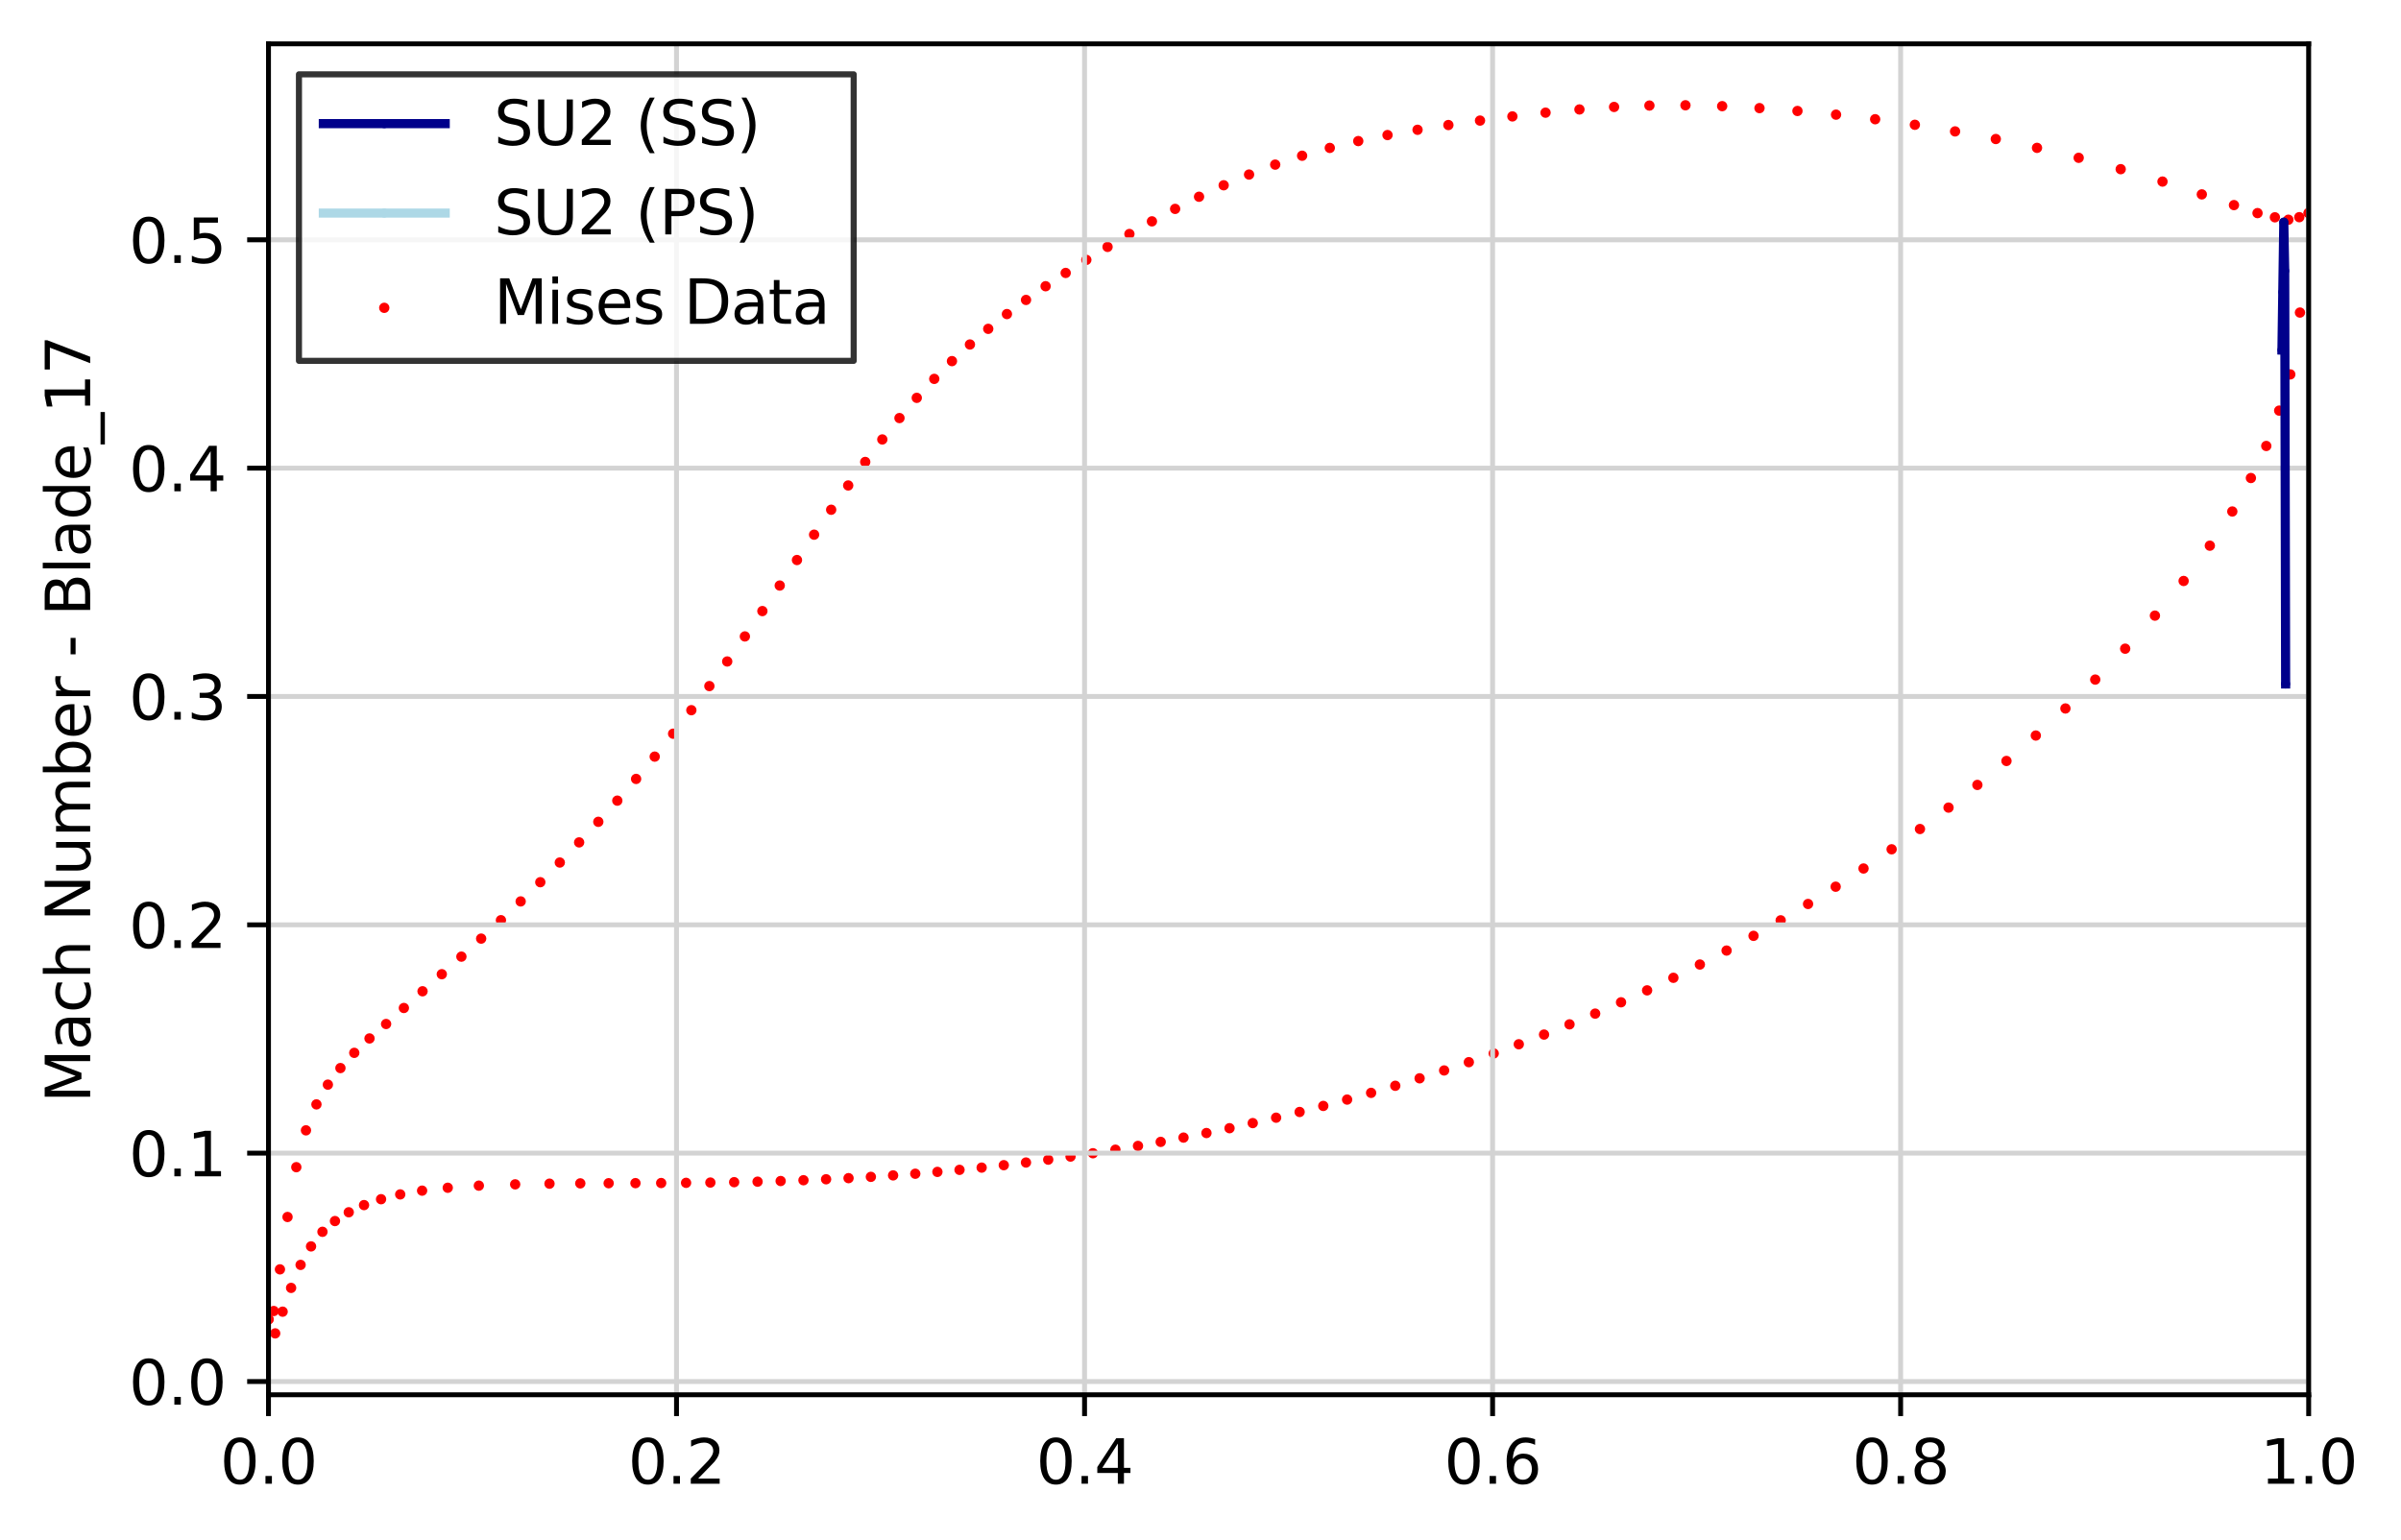 <?xml version="1.0" encoding="utf-8" standalone="no"?>
<!DOCTYPE svg PUBLIC "-//W3C//DTD SVG 1.1//EN"
  "http://www.w3.org/Graphics/SVG/1.1/DTD/svg11.dtd">
<svg xmlns:xlink="http://www.w3.org/1999/xlink" width="394.011pt" height="252.838pt" viewBox="0 0 394.011 252.838" xmlns="http://www.w3.org/2000/svg" version="1.1">
 <defs>
  <style type="text/css">*{stroke-linejoin: round; stroke-linecap: butt}</style>
 </defs>
 <g id="figure_1">
  <g id="patch_1">
   <path d="M 0 252.838 
L 394.011 252.838 
L 394.011 0 
L 0 0 
z
" style="fill: #ffffff"/>
  </g>
  <g id="axes_1">
   <g id="patch_2">
    <path d="M 44.059 228.96 
L 378.859 228.96 
L 378.859 7.2 
L 44.059 7.2 
z
" style="fill: #ffffff"/>
   </g>
   <g id="PathCollection_1">
    <defs>
     <path id="mb8f22f6356" d="M 0 0.354 
C 0.094 0.354 0.184 0.316 0.25 0.25 
C 0.316 0.184 0.354 0.094 0.354 0 
C 0.354 -0.094 0.316 -0.184 0.25 -0.25 
C 0.184 -0.316 0.094 -0.354 0 -0.354 
C -0.094 -0.354 -0.184 -0.316 -0.25 -0.25 
C -0.316 -0.184 -0.354 -0.094 -0.354 0 
C -0.354 0.094 -0.316 0.184 -0.25 0.25 
C -0.184 0.316 -0.094 0.354 0 0.354 
z
" style="stroke: #ff0000"/>
    </defs>
    <g clip-path="url(#pe0bcd919c3)">
     <use xlink:href="#mb8f22f6356" x="44.059" y="216.573" style="fill: #ff0000; stroke: #ff0000"/>
     <use xlink:href="#mb8f22f6356" x="45.159" y="218.88" style="fill: #ff0000; stroke: #ff0000"/>
     <use xlink:href="#mb8f22f6356" x="46.38" y="215.316" style="fill: #ff0000; stroke: #ff0000"/>
     <use xlink:href="#mb8f22f6356" x="47.772" y="211.413" style="fill: #ff0000; stroke: #ff0000"/>
     <use xlink:href="#mb8f22f6356" x="49.33" y="207.637" style="fill: #ff0000; stroke: #ff0000"/>
     <use xlink:href="#mb8f22f6356" x="51.043" y="204.602" style="fill: #ff0000; stroke: #ff0000"/>
     <use xlink:href="#mb8f22f6356" x="52.916" y="202.204" style="fill: #ff0000; stroke: #ff0000"/>
     <use xlink:href="#mb8f22f6356" x="54.969" y="200.442" style="fill: #ff0000; stroke: #ff0000"/>
     <use xlink:href="#mb8f22f6356" x="57.232" y="198.999" style="fill: #ff0000; stroke: #ff0000"/>
     <use xlink:href="#mb8f22f6356" x="59.738" y="197.821" style="fill: #ff0000; stroke: #ff0000"/>
     <use xlink:href="#mb8f22f6356" x="62.533" y="196.854" style="fill: #ff0000; stroke: #ff0000"/>
     <use xlink:href="#mb8f22f6356" x="65.677" y="196.066" style="fill: #ff0000; stroke: #ff0000"/>
     <use xlink:href="#mb8f22f6356" x="69.268" y="195.449" style="fill: #ff0000; stroke: #ff0000"/>
     <use xlink:href="#mb8f22f6356" x="73.477" y="194.974" style="fill: #ff0000; stroke: #ff0000"/>
     <use xlink:href="#mb8f22f6356" x="78.58" y="194.629" style="fill: #ff0000; stroke: #ff0000"/>
     <use xlink:href="#mb8f22f6356" x="84.54" y="194.415" style="fill: #ff0000; stroke: #ff0000"/>
     <use xlink:href="#mb8f22f6356" x="90.174" y="194.304" style="fill: #ff0000; stroke: #ff0000"/>
     <use xlink:href="#mb8f22f6356" x="95.227" y="194.255" style="fill: #ff0000; stroke: #ff0000"/>
     <use xlink:href="#mb8f22f6356" x="99.882" y="194.231" style="fill: #ff0000; stroke: #ff0000"/>
     <use xlink:href="#mb8f22f6356" x="104.28" y="194.216" style="fill: #ff0000; stroke: #ff0000"/>
     <use xlink:href="#mb8f22f6356" x="108.5" y="194.198" style="fill: #ff0000; stroke: #ff0000"/>
     <use xlink:href="#mb8f22f6356" x="112.587" y="194.167" style="fill: #ff0000; stroke: #ff0000"/>
     <use xlink:href="#mb8f22f6356" x="116.573" y="194.121" style="fill: #ff0000; stroke: #ff0000"/>
     <use xlink:href="#mb8f22f6356" x="120.478" y="194.059" style="fill: #ff0000; stroke: #ff0000"/>
     <use xlink:href="#mb8f22f6356" x="124.32" y="193.976" style="fill: #ff0000; stroke: #ff0000"/>
     <use xlink:href="#mb8f22f6356" x="128.107" y="193.87" style="fill: #ff0000; stroke: #ff0000"/>
     <use xlink:href="#mb8f22f6356" x="131.852" y="193.739" style="fill: #ff0000; stroke: #ff0000"/>
     <use xlink:href="#mb8f22f6356" x="135.564" y="193.582" style="fill: #ff0000; stroke: #ff0000"/>
     <use xlink:href="#mb8f22f6356" x="139.249" y="193.398" style="fill: #ff0000; stroke: #ff0000"/>
     <use xlink:href="#mb8f22f6356" x="142.912" y="193.186" style="fill: #ff0000; stroke: #ff0000"/>
     <use xlink:href="#mb8f22f6356" x="146.561" y="192.945" style="fill: #ff0000; stroke: #ff0000"/>
     <use xlink:href="#mb8f22f6356" x="150.199" y="192.673" style="fill: #ff0000; stroke: #ff0000"/>
     <use xlink:href="#mb8f22f6356" x="153.831" y="192.371" style="fill: #ff0000; stroke: #ff0000"/>
     <use xlink:href="#mb8f22f6356" x="157.46" y="192.036" style="fill: #ff0000; stroke: #ff0000"/>
     <use xlink:href="#mb8f22f6356" x="161.091" y="191.669" style="fill: #ff0000; stroke: #ff0000"/>
     <use xlink:href="#mb8f22f6356" x="164.724" y="191.269" style="fill: #ff0000; stroke: #ff0000"/>
     <use xlink:href="#mb8f22f6356" x="168.366" y="190.832" style="fill: #ff0000; stroke: #ff0000"/>
     <use xlink:href="#mb8f22f6356" x="172.017" y="190.361" style="fill: #ff0000; stroke: #ff0000"/>
     <use xlink:href="#mb8f22f6356" x="175.678" y="189.856" style="fill: #ff0000; stroke: #ff0000"/>
     <use xlink:href="#mb8f22f6356" x="179.352" y="189.31" style="fill: #ff0000; stroke: #ff0000"/>
     <use xlink:href="#mb8f22f6356" x="183.042" y="188.728" style="fill: #ff0000; stroke: #ff0000"/>
     <use xlink:href="#mb8f22f6356" x="186.748" y="188.106" style="fill: #ff0000; stroke: #ff0000"/>
     <use xlink:href="#mb8f22f6356" x="190.473" y="187.444" style="fill: #ff0000; stroke: #ff0000"/>
     <use xlink:href="#mb8f22f6356" x="194.217" y="186.74" style="fill: #ff0000; stroke: #ff0000"/>
     <use xlink:href="#mb8f22f6356" x="197.982" y="185.991" style="fill: #ff0000; stroke: #ff0000"/>
     <use xlink:href="#mb8f22f6356" x="201.769" y="185.2" style="fill: #ff0000; stroke: #ff0000"/>
     <use xlink:href="#mb8f22f6356" x="205.578" y="184.361" style="fill: #ff0000; stroke: #ff0000"/>
     <use xlink:href="#mb8f22f6356" x="209.412" y="183.472" style="fill: #ff0000; stroke: #ff0000"/>
     <use xlink:href="#mb8f22f6356" x="213.27" y="182.535" style="fill: #ff0000; stroke: #ff0000"/>
     <use xlink:href="#mb8f22f6356" x="217.154" y="181.544" style="fill: #ff0000; stroke: #ff0000"/>
     <use xlink:href="#mb8f22f6356" x="221.065" y="180.5" style="fill: #ff0000; stroke: #ff0000"/>
     <use xlink:href="#mb8f22f6356" x="225.002" y="179.398" style="fill: #ff0000; stroke: #ff0000"/>
     <use xlink:href="#mb8f22f6356" x="228.968" y="178.234" style="fill: #ff0000; stroke: #ff0000"/>
     <use xlink:href="#mb8f22f6356" x="232.963" y="177.01" style="fill: #ff0000; stroke: #ff0000"/>
     <use xlink:href="#mb8f22f6356" x="236.986" y="175.72" style="fill: #ff0000; stroke: #ff0000"/>
     <use xlink:href="#mb8f22f6356" x="241.039" y="174.36" style="fill: #ff0000; stroke: #ff0000"/>
     <use xlink:href="#mb8f22f6356" x="245.122" y="172.926" style="fill: #ff0000; stroke: #ff0000"/>
     <use xlink:href="#mb8f22f6356" x="249.237" y="171.418" style="fill: #ff0000; stroke: #ff0000"/>
     <use xlink:href="#mb8f22f6356" x="253.382" y="169.829" style="fill: #ff0000; stroke: #ff0000"/>
     <use xlink:href="#mb8f22f6356" x="257.561" y="168.152" style="fill: #ff0000; stroke: #ff0000"/>
     <use xlink:href="#mb8f22f6356" x="261.773" y="166.388" style="fill: #ff0000; stroke: #ff0000"/>
     <use xlink:href="#mb8f22f6356" x="266.017" y="164.53" style="fill: #ff0000; stroke: #ff0000"/>
     <use xlink:href="#mb8f22f6356" x="270.295" y="162.571" style="fill: #ff0000; stroke: #ff0000"/>
     <use xlink:href="#mb8f22f6356" x="274.607" y="160.509" style="fill: #ff0000; stroke: #ff0000"/>
     <use xlink:href="#mb8f22f6356" x="278.954" y="158.331" style="fill: #ff0000; stroke: #ff0000"/>
     <use xlink:href="#mb8f22f6356" x="283.339" y="156.039" style="fill: #ff0000; stroke: #ff0000"/>
     <use xlink:href="#mb8f22f6356" x="287.759" y="153.624" style="fill: #ff0000; stroke: #ff0000"/>
     <use xlink:href="#mb8f22f6356" x="292.214" y="151.075" style="fill: #ff0000; stroke: #ff0000"/>
     <use xlink:href="#mb8f22f6356" x="296.708" y="148.391" style="fill: #ff0000; stroke: #ff0000"/>
     <use xlink:href="#mb8f22f6356" x="301.239" y="145.556" style="fill: #ff0000; stroke: #ff0000"/>
     <use xlink:href="#mb8f22f6356" x="305.81" y="142.567" style="fill: #ff0000; stroke: #ff0000"/>
     <use xlink:href="#mb8f22f6356" x="310.421" y="139.414" style="fill: #ff0000; stroke: #ff0000"/>
     <use xlink:href="#mb8f22f6356" x="315.071" y="136.086" style="fill: #ff0000; stroke: #ff0000"/>
     <use xlink:href="#mb8f22f6356" x="319.76" y="132.571" style="fill: #ff0000; stroke: #ff0000"/>
     <use xlink:href="#mb8f22f6356" x="324.494" y="128.85" style="fill: #ff0000; stroke: #ff0000"/>
     <use xlink:href="#mb8f22f6356" x="329.268" y="124.915" style="fill: #ff0000; stroke: #ff0000"/>
     <use xlink:href="#mb8f22f6356" x="334.084" y="120.741" style="fill: #ff0000; stroke: #ff0000"/>
     <use xlink:href="#mb8f22f6356" x="338.943" y="116.298" style="fill: #ff0000; stroke: #ff0000"/>
     <use xlink:href="#mb8f22f6356" x="343.835" y="111.556" style="fill: #ff0000; stroke: #ff0000"/>
     <use xlink:href="#mb8f22f6356" x="348.749" y="106.484" style="fill: #ff0000; stroke: #ff0000"/>
     <use xlink:href="#mb8f22f6356" x="353.629" y="101.059" style="fill: #ff0000; stroke: #ff0000"/>
     <use xlink:href="#mb8f22f6356" x="358.339" y="95.368" style="fill: #ff0000; stroke: #ff0000"/>
     <use xlink:href="#mb8f22f6356" x="362.641" y="89.576" style="fill: #ff0000; stroke: #ff0000"/>
     <use xlink:href="#mb8f22f6356" x="366.327" y="83.962" style="fill: #ff0000; stroke: #ff0000"/>
     <use xlink:href="#mb8f22f6356" x="369.379" y="78.469" style="fill: #ff0000; stroke: #ff0000"/>
     <use xlink:href="#mb8f22f6356" x="371.903" y="73.208" style="fill: #ff0000; stroke: #ff0000"/>
     <use xlink:href="#mb8f22f6356" x="374.024" y="67.404" style="fill: #ff0000; stroke: #ff0000"/>
     <use xlink:href="#mb8f22f6356" x="375.842" y="61.461" style="fill: #ff0000; stroke: #ff0000"/>
     <use xlink:href="#mb8f22f6356" x="377.43" y="51.308" style="fill: #ff0000; stroke: #ff0000"/>
     <use xlink:href="#mb8f22f6356" x="378.859" y="34.969" style="fill: #ff0000; stroke: #ff0000"/>
     <use xlink:href="#mb8f22f6356" x="44.059" y="216.573" style="fill: #ff0000; stroke: #ff0000"/>
     <use xlink:href="#mb8f22f6356" x="44.925" y="215.207" style="fill: #ff0000; stroke: #ff0000"/>
     <use xlink:href="#mb8f22f6356" x="45.938" y="208.371" style="fill: #ff0000; stroke: #ff0000"/>
     <use xlink:href="#mb8f22f6356" x="47.184" y="199.773" style="fill: #ff0000; stroke: #ff0000"/>
     <use xlink:href="#mb8f22f6356" x="48.626" y="191.597" style="fill: #ff0000; stroke: #ff0000"/>
     <use xlink:href="#mb8f22f6356" x="50.21" y="185.55" style="fill: #ff0000; stroke: #ff0000"/>
     <use xlink:href="#mb8f22f6356" x="51.929" y="181.289" style="fill: #ff0000; stroke: #ff0000"/>
     <use xlink:href="#mb8f22f6356" x="53.804" y="178.048" style="fill: #ff0000; stroke: #ff0000"/>
     <use xlink:href="#mb8f22f6356" x="55.865" y="175.327" style="fill: #ff0000; stroke: #ff0000"/>
     <use xlink:href="#mb8f22f6356" x="58.137" y="172.829" style="fill: #ff0000; stroke: #ff0000"/>
     <use xlink:href="#mb8f22f6356" x="60.638" y="170.465" style="fill: #ff0000; stroke: #ff0000"/>
     <use xlink:href="#mb8f22f6356" x="63.36" y="168.093" style="fill: #ff0000; stroke: #ff0000"/>
     <use xlink:href="#mb8f22f6356" x="66.276" y="165.465" style="fill: #ff0000; stroke: #ff0000"/>
     <use xlink:href="#mb8f22f6356" x="69.339" y="162.721" style="fill: #ff0000; stroke: #ff0000"/>
     <use xlink:href="#mb8f22f6356" x="72.5" y="159.918" style="fill: #ff0000; stroke: #ff0000"/>
     <use xlink:href="#mb8f22f6356" x="75.717" y="157.036" style="fill: #ff0000; stroke: #ff0000"/>
     <use xlink:href="#mb8f22f6356" x="78.959" y="154.077" style="fill: #ff0000; stroke: #ff0000"/>
     <use xlink:href="#mb8f22f6356" x="82.205" y="151.054" style="fill: #ff0000; stroke: #ff0000"/>
     <use xlink:href="#mb8f22f6356" x="85.443" y="147.971" style="fill: #ff0000; stroke: #ff0000"/>
     <use xlink:href="#mb8f22f6356" x="88.665" y="144.817" style="fill: #ff0000; stroke: #ff0000"/>
     <use xlink:href="#mb8f22f6356" x="91.864" y="141.587" style="fill: #ff0000; stroke: #ff0000"/>
     <use xlink:href="#mb8f22f6356" x="95.038" y="138.282" style="fill: #ff0000; stroke: #ff0000"/>
     <use xlink:href="#mb8f22f6356" x="98.184" y="134.904" style="fill: #ff0000; stroke: #ff0000"/>
     <use xlink:href="#mb8f22f6356" x="101.301" y="131.429" style="fill: #ff0000; stroke: #ff0000"/>
     <use xlink:href="#mb8f22f6356" x="104.387" y="127.864" style="fill: #ff0000; stroke: #ff0000"/>
     <use xlink:href="#mb8f22f6356" x="107.44" y="124.203" style="fill: #ff0000; stroke: #ff0000"/>
     <use xlink:href="#mb8f22f6356" x="110.462" y="120.44" style="fill: #ff0000; stroke: #ff0000"/>
     <use xlink:href="#mb8f22f6356" x="113.452" y="116.58" style="fill: #ff0000; stroke: #ff0000"/>
     <use xlink:href="#mb8f22f6356" x="116.411" y="112.624" style="fill: #ff0000; stroke: #ff0000"/>
     <use xlink:href="#mb8f22f6356" x="119.338" y="108.584" style="fill: #ff0000; stroke: #ff0000"/>
     <use xlink:href="#mb8f22f6356" x="122.237" y="104.473" style="fill: #ff0000; stroke: #ff0000"/>
     <use xlink:href="#mb8f22f6356" x="125.109" y="100.311" style="fill: #ff0000; stroke: #ff0000"/>
     <use xlink:href="#mb8f22f6356" x="127.957" y="96.12" style="fill: #ff0000; stroke: #ff0000"/>
     <use xlink:href="#mb8f22f6356" x="130.785" y="91.93" style="fill: #ff0000; stroke: #ff0000"/>
     <use xlink:href="#mb8f22f6356" x="133.596" y="87.768" style="fill: #ff0000; stroke: #ff0000"/>
     <use xlink:href="#mb8f22f6356" x="136.397" y="83.676" style="fill: #ff0000; stroke: #ff0000"/>
     <use xlink:href="#mb8f22f6356" x="139.192" y="79.69" style="fill: #ff0000; stroke: #ff0000"/>
     <use xlink:href="#mb8f22f6356" x="141.987" y="75.831" style="fill: #ff0000; stroke: #ff0000"/>
     <use xlink:href="#mb8f22f6356" x="144.79" y="72.138" style="fill: #ff0000; stroke: #ff0000"/>
     <use xlink:href="#mb8f22f6356" x="147.607" y="68.626" style="fill: #ff0000; stroke: #ff0000"/>
     <use xlink:href="#mb8f22f6356" x="150.446" y="65.308" style="fill: #ff0000; stroke: #ff0000"/>
     <use xlink:href="#mb8f22f6356" x="153.314" y="62.194" style="fill: #ff0000; stroke: #ff0000"/>
     <use xlink:href="#mb8f22f6356" x="156.219" y="59.279" style="fill: #ff0000; stroke: #ff0000"/>
     <use xlink:href="#mb8f22f6356" x="159.169" y="56.55" style="fill: #ff0000; stroke: #ff0000"/>
     <use xlink:href="#mb8f22f6356" x="162.173" y="53.981" style="fill: #ff0000; stroke: #ff0000"/>
     <use xlink:href="#mb8f22f6356" x="165.239" y="51.555" style="fill: #ff0000; stroke: #ff0000"/>
     <use xlink:href="#mb8f22f6356" x="168.374" y="49.234" style="fill: #ff0000; stroke: #ff0000"/>
     <use xlink:href="#mb8f22f6356" x="171.586" y="46.986" style="fill: #ff0000; stroke: #ff0000"/>
     <use xlink:href="#mb8f22f6356" x="174.881" y="44.804" style="fill: #ff0000; stroke: #ff0000"/>
     <use xlink:href="#mb8f22f6356" x="178.269" y="42.659" style="fill: #ff0000; stroke: #ff0000"/>
     <use xlink:href="#mb8f22f6356" x="181.753" y="40.528" style="fill: #ff0000; stroke: #ff0000"/>
     <use xlink:href="#mb8f22f6356" x="185.34" y="38.411" style="fill: #ff0000; stroke: #ff0000"/>
     <use xlink:href="#mb8f22f6356" x="189.035" y="36.335" style="fill: #ff0000; stroke: #ff0000"/>
     <use xlink:href="#mb8f22f6356" x="192.843" y="34.29" style="fill: #ff0000; stroke: #ff0000"/>
     <use xlink:href="#mb8f22f6356" x="196.767" y="32.296" style="fill: #ff0000; stroke: #ff0000"/>
     <use xlink:href="#mb8f22f6356" x="200.809" y="30.413" style="fill: #ff0000; stroke: #ff0000"/>
     <use xlink:href="#mb8f22f6356" x="204.975" y="28.651" style="fill: #ff0000; stroke: #ff0000"/>
     <use xlink:href="#mb8f22f6356" x="209.264" y="27.023" style="fill: #ff0000; stroke: #ff0000"/>
     <use xlink:href="#mb8f22f6356" x="213.68" y="25.565" style="fill: #ff0000; stroke: #ff0000"/>
     <use xlink:href="#mb8f22f6356" x="218.223" y="24.281" style="fill: #ff0000; stroke: #ff0000"/>
     <use xlink:href="#mb8f22f6356" x="222.894" y="23.158" style="fill: #ff0000; stroke: #ff0000"/>
     <use xlink:href="#mb8f22f6356" x="227.696" y="22.171" style="fill: #ff0000; stroke: #ff0000"/>
     <use xlink:href="#mb8f22f6356" x="232.624" y="21.305" style="fill: #ff0000; stroke: #ff0000"/>
     <use xlink:href="#mb8f22f6356" x="237.685" y="20.524" style="fill: #ff0000; stroke: #ff0000"/>
     <use xlink:href="#mb8f22f6356" x="242.874" y="19.794" style="fill: #ff0000; stroke: #ff0000"/>
     <use xlink:href="#mb8f22f6356" x="248.188" y="19.11" style="fill: #ff0000; stroke: #ff0000"/>
     <use xlink:href="#mb8f22f6356" x="253.628" y="18.494" style="fill: #ff0000; stroke: #ff0000"/>
     <use xlink:href="#mb8f22f6356" x="259.191" y="17.967" style="fill: #ff0000; stroke: #ff0000"/>
     <use xlink:href="#mb8f22f6356" x="264.875" y="17.556" style="fill: #ff0000; stroke: #ff0000"/>
     <use xlink:href="#mb8f22f6356" x="270.674" y="17.327" style="fill: #ff0000; stroke: #ff0000"/>
     <use xlink:href="#mb8f22f6356" x="276.588" y="17.28" style="fill: #ff0000; stroke: #ff0000"/>
     <use xlink:href="#mb8f22f6356" x="282.612" y="17.425" style="fill: #ff0000; stroke: #ff0000"/>
     <use xlink:href="#mb8f22f6356" x="288.739" y="17.747" style="fill: #ff0000; stroke: #ff0000"/>
     <use xlink:href="#mb8f22f6356" x="294.969" y="18.217" style="fill: #ff0000; stroke: #ff0000"/>
     <use xlink:href="#mb8f22f6356" x="301.3" y="18.82" style="fill: #ff0000; stroke: #ff0000"/>
     <use xlink:href="#mb8f22f6356" x="307.719" y="19.572" style="fill: #ff0000; stroke: #ff0000"/>
     <use xlink:href="#mb8f22f6356" x="314.234" y="20.483" style="fill: #ff0000; stroke: #ff0000"/>
     <use xlink:href="#mb8f22f6356" x="320.833" y="21.571" style="fill: #ff0000; stroke: #ff0000"/>
     <use xlink:href="#mb8f22f6356" x="327.516" y="22.821" style="fill: #ff0000; stroke: #ff0000"/>
     <use xlink:href="#mb8f22f6356" x="334.28" y="24.271" style="fill: #ff0000; stroke: #ff0000"/>
     <use xlink:href="#mb8f22f6356" x="341.118" y="25.905" style="fill: #ff0000; stroke: #ff0000"/>
     <use xlink:href="#mb8f22f6356" x="348.012" y="27.77" style="fill: #ff0000; stroke: #ff0000"/>
     <use xlink:href="#mb8f22f6356" x="354.871" y="29.806" style="fill: #ff0000; stroke: #ff0000"/>
     <use xlink:href="#mb8f22f6356" x="361.323" y="31.908" style="fill: #ff0000; stroke: #ff0000"/>
     <use xlink:href="#mb8f22f6356" x="366.6" y="33.669" style="fill: #ff0000; stroke: #ff0000"/>
     <use xlink:href="#mb8f22f6356" x="370.466" y="34.981" style="fill: #ff0000; stroke: #ff0000"/>
     <use xlink:href="#mb8f22f6356" x="373.318" y="35.671" style="fill: #ff0000; stroke: #ff0000"/>
     <use xlink:href="#mb8f22f6356" x="375.526" y="36.068" style="fill: #ff0000; stroke: #ff0000"/>
     <use xlink:href="#mb8f22f6356" x="377.321" y="35.651" style="fill: #ff0000; stroke: #ff0000"/>
     <use xlink:href="#mb8f22f6356" x="378.859" y="34.969" style="fill: #ff0000; stroke: #ff0000"/>
    </g>
   </g>
   <g id="matplotlib.axis_1">
    <g id="xtick_1">
     <g id="line2d_1">
      <path d="M 44.059 228.96 
L 44.059 7.2 
" clip-path="url(#pe0bcd919c3)" style="fill: none; stroke: #d3d3d3; stroke-width: 0.8; stroke-linecap: square"/>
     </g>
     <g id="line2d_2">
      <defs>
       <path id="m8a622c27d6" d="M 0 0 
L 0 3.5 
" style="stroke: #000000; stroke-width: 0.8"/>
      </defs>
      <g>
       <use xlink:href="#m8a622c27d6" x="44.059" y="228.96" style="stroke: #000000; stroke-width: 0.8"/>
      </g>
     </g>
     <g id="text_1">
      <!-- 0.0 -->
      <g transform="translate(36.108 243.558) scale(0.1 -0.1)">
       <defs>
        <path id="DejaVuSans-30" d="M 2034 4250 
Q 1547 4250 1301 3770 
Q 1056 3291 1056 2328 
Q 1056 1369 1301 889 
Q 1547 409 2034 409 
Q 2525 409 2770 889 
Q 3016 1369 3016 2328 
Q 3016 3291 2770 3770 
Q 2525 4250 2034 4250 
z
M 2034 4750 
Q 2819 4750 3233 4129 
Q 3647 3509 3647 2328 
Q 3647 1150 3233 529 
Q 2819 -91 2034 -91 
Q 1250 -91 836 529 
Q 422 1150 422 2328 
Q 422 3509 836 4129 
Q 1250 4750 2034 4750 
z
" transform="scale(0.016)"/>
        <path id="DejaVuSans-2e" d="M 684 794 
L 1344 794 
L 1344 0 
L 684 0 
L 684 794 
z
" transform="scale(0.016)"/>
       </defs>
       <use xlink:href="#DejaVuSans-30"/>
       <use xlink:href="#DejaVuSans-2e" transform="translate(63.623 0)"/>
       <use xlink:href="#DejaVuSans-30" transform="translate(95.41 0)"/>
      </g>
     </g>
    </g>
    <g id="xtick_2">
     <g id="line2d_3">
      <path d="M 111.019 228.96 
L 111.019 7.2 
" clip-path="url(#pe0bcd919c3)" style="fill: none; stroke: #d3d3d3; stroke-width: 0.8; stroke-linecap: square"/>
     </g>
     <g id="line2d_4">
      <g>
       <use xlink:href="#m8a622c27d6" x="111.019" y="228.96" style="stroke: #000000; stroke-width: 0.8"/>
      </g>
     </g>
     <g id="text_2">
      <!-- 0.2 -->
      <g transform="translate(103.068 243.558) scale(0.1 -0.1)">
       <defs>
        <path id="DejaVuSans-32" d="M 1228 531 
L 3431 531 
L 3431 0 
L 469 0 
L 469 531 
Q 828 903 1448 1529 
Q 2069 2156 2228 2338 
Q 2531 2678 2651 2914 
Q 2772 3150 2772 3378 
Q 2772 3750 2511 3984 
Q 2250 4219 1831 4219 
Q 1534 4219 1204 4116 
Q 875 4013 500 3803 
L 500 4441 
Q 881 4594 1212 4672 
Q 1544 4750 1819 4750 
Q 2544 4750 2975 4387 
Q 3406 4025 3406 3419 
Q 3406 3131 3298 2873 
Q 3191 2616 2906 2266 
Q 2828 2175 2409 1742 
Q 1991 1309 1228 531 
z
" transform="scale(0.016)"/>
       </defs>
       <use xlink:href="#DejaVuSans-30"/>
       <use xlink:href="#DejaVuSans-2e" transform="translate(63.623 0)"/>
       <use xlink:href="#DejaVuSans-32" transform="translate(95.41 0)"/>
      </g>
     </g>
    </g>
    <g id="xtick_3">
     <g id="line2d_5">
      <path d="M 177.979 228.96 
L 177.979 7.2 
" clip-path="url(#pe0bcd919c3)" style="fill: none; stroke: #d3d3d3; stroke-width: 0.8; stroke-linecap: square"/>
     </g>
     <g id="line2d_6">
      <g>
       <use xlink:href="#m8a622c27d6" x="177.979" y="228.96" style="stroke: #000000; stroke-width: 0.8"/>
      </g>
     </g>
     <g id="text_3">
      <!-- 0.4 -->
      <g transform="translate(170.028 243.558) scale(0.1 -0.1)">
       <defs>
        <path id="DejaVuSans-34" d="M 2419 4116 
L 825 1625 
L 2419 1625 
L 2419 4116 
z
M 2253 4666 
L 3047 4666 
L 3047 1625 
L 3713 1625 
L 3713 1100 
L 3047 1100 
L 3047 0 
L 2419 0 
L 2419 1100 
L 313 1100 
L 313 1709 
L 2253 4666 
z
" transform="scale(0.016)"/>
       </defs>
       <use xlink:href="#DejaVuSans-30"/>
       <use xlink:href="#DejaVuSans-2e" transform="translate(63.623 0)"/>
       <use xlink:href="#DejaVuSans-34" transform="translate(95.41 0)"/>
      </g>
     </g>
    </g>
    <g id="xtick_4">
     <g id="line2d_7">
      <path d="M 244.939 228.96 
L 244.939 7.2 
" clip-path="url(#pe0bcd919c3)" style="fill: none; stroke: #d3d3d3; stroke-width: 0.8; stroke-linecap: square"/>
     </g>
     <g id="line2d_8">
      <g>
       <use xlink:href="#m8a622c27d6" x="244.939" y="228.96" style="stroke: #000000; stroke-width: 0.8"/>
      </g>
     </g>
     <g id="text_4">
      <!-- 0.6 -->
      <g transform="translate(236.988 243.558) scale(0.1 -0.1)">
       <defs>
        <path id="DejaVuSans-36" d="M 2113 2584 
Q 1688 2584 1439 2293 
Q 1191 2003 1191 1497 
Q 1191 994 1439 701 
Q 1688 409 2113 409 
Q 2538 409 2786 701 
Q 3034 994 3034 1497 
Q 3034 2003 2786 2293 
Q 2538 2584 2113 2584 
z
M 3366 4563 
L 3366 3988 
Q 3128 4100 2886 4159 
Q 2644 4219 2406 4219 
Q 1781 4219 1451 3797 
Q 1122 3375 1075 2522 
Q 1259 2794 1537 2939 
Q 1816 3084 2150 3084 
Q 2853 3084 3261 2657 
Q 3669 2231 3669 1497 
Q 3669 778 3244 343 
Q 2819 -91 2113 -91 
Q 1303 -91 875 529 
Q 447 1150 447 2328 
Q 447 3434 972 4092 
Q 1497 4750 2381 4750 
Q 2619 4750 2861 4703 
Q 3103 4656 3366 4563 
z
" transform="scale(0.016)"/>
       </defs>
       <use xlink:href="#DejaVuSans-30"/>
       <use xlink:href="#DejaVuSans-2e" transform="translate(63.623 0)"/>
       <use xlink:href="#DejaVuSans-36" transform="translate(95.41 0)"/>
      </g>
     </g>
    </g>
    <g id="xtick_5">
     <g id="line2d_9">
      <path d="M 311.899 228.96 
L 311.899 7.2 
" clip-path="url(#pe0bcd919c3)" style="fill: none; stroke: #d3d3d3; stroke-width: 0.8; stroke-linecap: square"/>
     </g>
     <g id="line2d_10">
      <g>
       <use xlink:href="#m8a622c27d6" x="311.899" y="228.96" style="stroke: #000000; stroke-width: 0.8"/>
      </g>
     </g>
     <g id="text_5">
      <!-- 0.8 -->
      <g transform="translate(303.948 243.558) scale(0.1 -0.1)">
       <defs>
        <path id="DejaVuSans-38" d="M 2034 2216 
Q 1584 2216 1326 1975 
Q 1069 1734 1069 1313 
Q 1069 891 1326 650 
Q 1584 409 2034 409 
Q 2484 409 2743 651 
Q 3003 894 3003 1313 
Q 3003 1734 2745 1975 
Q 2488 2216 2034 2216 
z
M 1403 2484 
Q 997 2584 770 2862 
Q 544 3141 544 3541 
Q 544 4100 942 4425 
Q 1341 4750 2034 4750 
Q 2731 4750 3128 4425 
Q 3525 4100 3525 3541 
Q 3525 3141 3298 2862 
Q 3072 2584 2669 2484 
Q 3125 2378 3379 2068 
Q 3634 1759 3634 1313 
Q 3634 634 3220 271 
Q 2806 -91 2034 -91 
Q 1263 -91 848 271 
Q 434 634 434 1313 
Q 434 1759 690 2068 
Q 947 2378 1403 2484 
z
M 1172 3481 
Q 1172 3119 1398 2916 
Q 1625 2713 2034 2713 
Q 2441 2713 2670 2916 
Q 2900 3119 2900 3481 
Q 2900 3844 2670 4047 
Q 2441 4250 2034 4250 
Q 1625 4250 1398 4047 
Q 1172 3844 1172 3481 
z
" transform="scale(0.016)"/>
       </defs>
       <use xlink:href="#DejaVuSans-30"/>
       <use xlink:href="#DejaVuSans-2e" transform="translate(63.623 0)"/>
       <use xlink:href="#DejaVuSans-38" transform="translate(95.41 0)"/>
      </g>
     </g>
    </g>
    <g id="xtick_6">
     <g id="line2d_11">
      <path d="M 378.859 228.96 
L 378.859 7.2 
" clip-path="url(#pe0bcd919c3)" style="fill: none; stroke: #d3d3d3; stroke-width: 0.8; stroke-linecap: square"/>
     </g>
     <g id="line2d_12">
      <g>
       <use xlink:href="#m8a622c27d6" x="378.859" y="228.96" style="stroke: #000000; stroke-width: 0.8"/>
      </g>
     </g>
     <g id="text_6">
      <!-- 1.0 -->
      <g transform="translate(370.908 243.558) scale(0.1 -0.1)">
       <defs>
        <path id="DejaVuSans-31" d="M 794 531 
L 1825 531 
L 1825 4091 
L 703 3866 
L 703 4441 
L 1819 4666 
L 2450 4666 
L 2450 531 
L 3481 531 
L 3481 0 
L 794 0 
L 794 531 
z
" transform="scale(0.016)"/>
       </defs>
       <use xlink:href="#DejaVuSans-31"/>
       <use xlink:href="#DejaVuSans-2e" transform="translate(63.623 0)"/>
       <use xlink:href="#DejaVuSans-30" transform="translate(95.41 0)"/>
      </g>
     </g>
    </g>
   </g>
   <g id="matplotlib.axis_2">
    <g id="ytick_1">
     <g id="line2d_13">
      <path d="M 44.059 226.778 
L 378.859 226.778 
" clip-path="url(#pe0bcd919c3)" style="fill: none; stroke: #d3d3d3; stroke-width: 0.8; stroke-linecap: square"/>
     </g>
     <g id="line2d_14">
      <defs>
       <path id="mf78fc5511a" d="M 0 0 
L -3.5 0 
" style="stroke: #000000; stroke-width: 0.8"/>
      </defs>
      <g>
       <use xlink:href="#mf78fc5511a" x="44.059" y="226.778" style="stroke: #000000; stroke-width: 0.8"/>
      </g>
     </g>
     <g id="text_7">
      <!-- 0.0 -->
      <g transform="translate(21.156 230.578) scale(0.1 -0.1)">
       <use xlink:href="#DejaVuSans-30"/>
       <use xlink:href="#DejaVuSans-2e" transform="translate(63.623 0)"/>
       <use xlink:href="#DejaVuSans-30" transform="translate(95.41 0)"/>
      </g>
     </g>
    </g>
    <g id="ytick_2">
     <g id="line2d_15">
      <path d="M 44.059 189.296 
L 378.859 189.296 
" clip-path="url(#pe0bcd919c3)" style="fill: none; stroke: #d3d3d3; stroke-width: 0.8; stroke-linecap: square"/>
     </g>
     <g id="line2d_16">
      <g>
       <use xlink:href="#mf78fc5511a" x="44.059" y="189.296" style="stroke: #000000; stroke-width: 0.8"/>
      </g>
     </g>
     <g id="text_8">
      <!-- 0.1 -->
      <g transform="translate(21.156 193.095) scale(0.1 -0.1)">
       <use xlink:href="#DejaVuSans-30"/>
       <use xlink:href="#DejaVuSans-2e" transform="translate(63.623 0)"/>
       <use xlink:href="#DejaVuSans-31" transform="translate(95.41 0)"/>
      </g>
     </g>
    </g>
    <g id="ytick_3">
     <g id="line2d_17">
      <path d="M 44.059 151.813 
L 378.859 151.813 
" clip-path="url(#pe0bcd919c3)" style="fill: none; stroke: #d3d3d3; stroke-width: 0.8; stroke-linecap: square"/>
     </g>
     <g id="line2d_18">
      <g>
       <use xlink:href="#mf78fc5511a" x="44.059" y="151.813" style="stroke: #000000; stroke-width: 0.8"/>
      </g>
     </g>
     <g id="text_9">
      <!-- 0.2 -->
      <g transform="translate(21.156 155.612) scale(0.1 -0.1)">
       <use xlink:href="#DejaVuSans-30"/>
       <use xlink:href="#DejaVuSans-2e" transform="translate(63.623 0)"/>
       <use xlink:href="#DejaVuSans-32" transform="translate(95.41 0)"/>
      </g>
     </g>
    </g>
    <g id="ytick_4">
     <g id="line2d_19">
      <path d="M 44.059 114.33 
L 378.859 114.33 
" clip-path="url(#pe0bcd919c3)" style="fill: none; stroke: #d3d3d3; stroke-width: 0.8; stroke-linecap: square"/>
     </g>
     <g id="line2d_20">
      <g>
       <use xlink:href="#mf78fc5511a" x="44.059" y="114.33" style="stroke: #000000; stroke-width: 0.8"/>
      </g>
     </g>
     <g id="text_10">
      <!-- 0.3 -->
      <g transform="translate(21.156 118.129) scale(0.1 -0.1)">
       <defs>
        <path id="DejaVuSans-33" d="M 2597 2516 
Q 3050 2419 3304 2112 
Q 3559 1806 3559 1356 
Q 3559 666 3084 287 
Q 2609 -91 1734 -91 
Q 1441 -91 1130 -33 
Q 819 25 488 141 
L 488 750 
Q 750 597 1062 519 
Q 1375 441 1716 441 
Q 2309 441 2620 675 
Q 2931 909 2931 1356 
Q 2931 1769 2642 2001 
Q 2353 2234 1838 2234 
L 1294 2234 
L 1294 2753 
L 1863 2753 
Q 2328 2753 2575 2939 
Q 2822 3125 2822 3475 
Q 2822 3834 2567 4026 
Q 2313 4219 1838 4219 
Q 1578 4219 1281 4162 
Q 984 4106 628 3988 
L 628 4550 
Q 988 4650 1302 4700 
Q 1616 4750 1894 4750 
Q 2613 4750 3031 4423 
Q 3450 4097 3450 3541 
Q 3450 3153 3228 2886 
Q 3006 2619 2597 2516 
z
" transform="scale(0.016)"/>
       </defs>
       <use xlink:href="#DejaVuSans-30"/>
       <use xlink:href="#DejaVuSans-2e" transform="translate(63.623 0)"/>
       <use xlink:href="#DejaVuSans-33" transform="translate(95.41 0)"/>
      </g>
     </g>
    </g>
    <g id="ytick_5">
     <g id="line2d_21">
      <path d="M 44.059 76.847 
L 378.859 76.847 
" clip-path="url(#pe0bcd919c3)" style="fill: none; stroke: #d3d3d3; stroke-width: 0.8; stroke-linecap: square"/>
     </g>
     <g id="line2d_22">
      <g>
       <use xlink:href="#mf78fc5511a" x="44.059" y="76.847" style="stroke: #000000; stroke-width: 0.8"/>
      </g>
     </g>
     <g id="text_11">
      <!-- 0.4 -->
      <g transform="translate(21.156 80.646) scale(0.1 -0.1)">
       <use xlink:href="#DejaVuSans-30"/>
       <use xlink:href="#DejaVuSans-2e" transform="translate(63.623 0)"/>
       <use xlink:href="#DejaVuSans-34" transform="translate(95.41 0)"/>
      </g>
     </g>
    </g>
    <g id="ytick_6">
     <g id="line2d_23">
      <path d="M 44.059 39.364 
L 378.859 39.364 
" clip-path="url(#pe0bcd919c3)" style="fill: none; stroke: #d3d3d3; stroke-width: 0.8; stroke-linecap: square"/>
     </g>
     <g id="line2d_24">
      <g>
       <use xlink:href="#mf78fc5511a" x="44.059" y="39.364" style="stroke: #000000; stroke-width: 0.8"/>
      </g>
     </g>
     <g id="text_12">
      <!-- 0.5 -->
      <g transform="translate(21.156 43.163) scale(0.1 -0.1)">
       <defs>
        <path id="DejaVuSans-35" d="M 691 4666 
L 3169 4666 
L 3169 4134 
L 1269 4134 
L 1269 2991 
Q 1406 3038 1543 3061 
Q 1681 3084 1819 3084 
Q 2600 3084 3056 2656 
Q 3513 2228 3513 1497 
Q 3513 744 3044 326 
Q 2575 -91 1722 -91 
Q 1428 -91 1123 -41 
Q 819 9 494 109 
L 494 744 
Q 775 591 1075 516 
Q 1375 441 1709 441 
Q 2250 441 2565 725 
Q 2881 1009 2881 1497 
Q 2881 1984 2565 2268 
Q 2250 2553 1709 2553 
Q 1456 2553 1204 2497 
Q 953 2441 691 2322 
L 691 4666 
z
" transform="scale(0.016)"/>
       </defs>
       <use xlink:href="#DejaVuSans-30"/>
       <use xlink:href="#DejaVuSans-2e" transform="translate(63.623 0)"/>
       <use xlink:href="#DejaVuSans-35" transform="translate(95.41 0)"/>
      </g>
     </g>
    </g>
    <g id="text_13">
     <!-- Mach Number - Blade_17 -->
     <g transform="translate(14.798 181.03) rotate(-90) scale(0.1 -0.1)">
      <defs>
       <path id="DejaVuSans-4d" d="M 628 4666 
L 1569 4666 
L 2759 1491 
L 3956 4666 
L 4897 4666 
L 4897 0 
L 4281 0 
L 4281 4097 
L 3078 897 
L 2444 897 
L 1241 4097 
L 1241 0 
L 628 0 
L 628 4666 
z
" transform="scale(0.016)"/>
       <path id="DejaVuSans-61" d="M 2194 1759 
Q 1497 1759 1228 1600 
Q 959 1441 959 1056 
Q 959 750 1161 570 
Q 1363 391 1709 391 
Q 2188 391 2477 730 
Q 2766 1069 2766 1631 
L 2766 1759 
L 2194 1759 
z
M 3341 1997 
L 3341 0 
L 2766 0 
L 2766 531 
Q 2569 213 2275 61 
Q 1981 -91 1556 -91 
Q 1019 -91 701 211 
Q 384 513 384 1019 
Q 384 1609 779 1909 
Q 1175 2209 1959 2209 
L 2766 2209 
L 2766 2266 
Q 2766 2663 2505 2880 
Q 2244 3097 1772 3097 
Q 1472 3097 1187 3025 
Q 903 2953 641 2809 
L 641 3341 
Q 956 3463 1253 3523 
Q 1550 3584 1831 3584 
Q 2591 3584 2966 3190 
Q 3341 2797 3341 1997 
z
" transform="scale(0.016)"/>
       <path id="DejaVuSans-63" d="M 3122 3366 
L 3122 2828 
Q 2878 2963 2633 3030 
Q 2388 3097 2138 3097 
Q 1578 3097 1268 2742 
Q 959 2388 959 1747 
Q 959 1106 1268 751 
Q 1578 397 2138 397 
Q 2388 397 2633 464 
Q 2878 531 3122 666 
L 3122 134 
Q 2881 22 2623 -34 
Q 2366 -91 2075 -91 
Q 1284 -91 818 406 
Q 353 903 353 1747 
Q 353 2603 823 3093 
Q 1294 3584 2113 3584 
Q 2378 3584 2631 3529 
Q 2884 3475 3122 3366 
z
" transform="scale(0.016)"/>
       <path id="DejaVuSans-68" d="M 3513 2113 
L 3513 0 
L 2938 0 
L 2938 2094 
Q 2938 2591 2744 2837 
Q 2550 3084 2163 3084 
Q 1697 3084 1428 2787 
Q 1159 2491 1159 1978 
L 1159 0 
L 581 0 
L 581 4863 
L 1159 4863 
L 1159 2956 
Q 1366 3272 1645 3428 
Q 1925 3584 2291 3584 
Q 2894 3584 3203 3211 
Q 3513 2838 3513 2113 
z
" transform="scale(0.016)"/>
       <path id="DejaVuSans-20" transform="scale(0.016)"/>
       <path id="DejaVuSans-4e" d="M 628 4666 
L 1478 4666 
L 3547 763 
L 3547 4666 
L 4159 4666 
L 4159 0 
L 3309 0 
L 1241 3903 
L 1241 0 
L 628 0 
L 628 4666 
z
" transform="scale(0.016)"/>
       <path id="DejaVuSans-75" d="M 544 1381 
L 544 3500 
L 1119 3500 
L 1119 1403 
Q 1119 906 1312 657 
Q 1506 409 1894 409 
Q 2359 409 2629 706 
Q 2900 1003 2900 1516 
L 2900 3500 
L 3475 3500 
L 3475 0 
L 2900 0 
L 2900 538 
Q 2691 219 2414 64 
Q 2138 -91 1772 -91 
Q 1169 -91 856 284 
Q 544 659 544 1381 
z
M 1991 3584 
L 1991 3584 
z
" transform="scale(0.016)"/>
       <path id="DejaVuSans-6d" d="M 3328 2828 
Q 3544 3216 3844 3400 
Q 4144 3584 4550 3584 
Q 5097 3584 5394 3201 
Q 5691 2819 5691 2113 
L 5691 0 
L 5113 0 
L 5113 2094 
Q 5113 2597 4934 2840 
Q 4756 3084 4391 3084 
Q 3944 3084 3684 2787 
Q 3425 2491 3425 1978 
L 3425 0 
L 2847 0 
L 2847 2094 
Q 2847 2600 2669 2842 
Q 2491 3084 2119 3084 
Q 1678 3084 1418 2786 
Q 1159 2488 1159 1978 
L 1159 0 
L 581 0 
L 581 3500 
L 1159 3500 
L 1159 2956 
Q 1356 3278 1631 3431 
Q 1906 3584 2284 3584 
Q 2666 3584 2933 3390 
Q 3200 3197 3328 2828 
z
" transform="scale(0.016)"/>
       <path id="DejaVuSans-62" d="M 3116 1747 
Q 3116 2381 2855 2742 
Q 2594 3103 2138 3103 
Q 1681 3103 1420 2742 
Q 1159 2381 1159 1747 
Q 1159 1113 1420 752 
Q 1681 391 2138 391 
Q 2594 391 2855 752 
Q 3116 1113 3116 1747 
z
M 1159 2969 
Q 1341 3281 1617 3432 
Q 1894 3584 2278 3584 
Q 2916 3584 3314 3078 
Q 3713 2572 3713 1747 
Q 3713 922 3314 415 
Q 2916 -91 2278 -91 
Q 1894 -91 1617 61 
Q 1341 213 1159 525 
L 1159 0 
L 581 0 
L 581 4863 
L 1159 4863 
L 1159 2969 
z
" transform="scale(0.016)"/>
       <path id="DejaVuSans-65" d="M 3597 1894 
L 3597 1613 
L 953 1613 
Q 991 1019 1311 708 
Q 1631 397 2203 397 
Q 2534 397 2845 478 
Q 3156 559 3463 722 
L 3463 178 
Q 3153 47 2828 -22 
Q 2503 -91 2169 -91 
Q 1331 -91 842 396 
Q 353 884 353 1716 
Q 353 2575 817 3079 
Q 1281 3584 2069 3584 
Q 2775 3584 3186 3129 
Q 3597 2675 3597 1894 
z
M 3022 2063 
Q 3016 2534 2758 2815 
Q 2500 3097 2075 3097 
Q 1594 3097 1305 2825 
Q 1016 2553 972 2059 
L 3022 2063 
z
" transform="scale(0.016)"/>
       <path id="DejaVuSans-72" d="M 2631 2963 
Q 2534 3019 2420 3045 
Q 2306 3072 2169 3072 
Q 1681 3072 1420 2755 
Q 1159 2438 1159 1844 
L 1159 0 
L 581 0 
L 581 3500 
L 1159 3500 
L 1159 2956 
Q 1341 3275 1631 3429 
Q 1922 3584 2338 3584 
Q 2397 3584 2469 3576 
Q 2541 3569 2628 3553 
L 2631 2963 
z
" transform="scale(0.016)"/>
       <path id="DejaVuSans-2d" d="M 313 2009 
L 1997 2009 
L 1997 1497 
L 313 1497 
L 313 2009 
z
" transform="scale(0.016)"/>
       <path id="DejaVuSans-42" d="M 1259 2228 
L 1259 519 
L 2272 519 
Q 2781 519 3026 730 
Q 3272 941 3272 1375 
Q 3272 1813 3026 2020 
Q 2781 2228 2272 2228 
L 1259 2228 
z
M 1259 4147 
L 1259 2741 
L 2194 2741 
Q 2656 2741 2882 2914 
Q 3109 3088 3109 3444 
Q 3109 3797 2882 3972 
Q 2656 4147 2194 4147 
L 1259 4147 
z
M 628 4666 
L 2241 4666 
Q 2963 4666 3353 4366 
Q 3744 4066 3744 3513 
Q 3744 3084 3544 2831 
Q 3344 2578 2956 2516 
Q 3422 2416 3680 2098 
Q 3938 1781 3938 1306 
Q 3938 681 3513 340 
Q 3088 0 2303 0 
L 628 0 
L 628 4666 
z
" transform="scale(0.016)"/>
       <path id="DejaVuSans-6c" d="M 603 4863 
L 1178 4863 
L 1178 0 
L 603 0 
L 603 4863 
z
" transform="scale(0.016)"/>
       <path id="DejaVuSans-64" d="M 2906 2969 
L 2906 4863 
L 3481 4863 
L 3481 0 
L 2906 0 
L 2906 525 
Q 2725 213 2448 61 
Q 2172 -91 1784 -91 
Q 1150 -91 751 415 
Q 353 922 353 1747 
Q 353 2572 751 3078 
Q 1150 3584 1784 3584 
Q 2172 3584 2448 3432 
Q 2725 3281 2906 2969 
z
M 947 1747 
Q 947 1113 1208 752 
Q 1469 391 1925 391 
Q 2381 391 2643 752 
Q 2906 1113 2906 1747 
Q 2906 2381 2643 2742 
Q 2381 3103 1925 3103 
Q 1469 3103 1208 2742 
Q 947 2381 947 1747 
z
" transform="scale(0.016)"/>
       <path id="DejaVuSans-5f" d="M 3263 -1063 
L 3263 -1509 
L -63 -1509 
L -63 -1063 
L 3263 -1063 
z
" transform="scale(0.016)"/>
       <path id="DejaVuSans-37" d="M 525 4666 
L 3525 4666 
L 3525 4397 
L 1831 0 
L 1172 0 
L 2766 4134 
L 525 4134 
L 525 4666 
z
" transform="scale(0.016)"/>
      </defs>
      <use xlink:href="#DejaVuSans-4d"/>
      <use xlink:href="#DejaVuSans-61" transform="translate(86.279 0)"/>
      <use xlink:href="#DejaVuSans-63" transform="translate(147.559 0)"/>
      <use xlink:href="#DejaVuSans-68" transform="translate(202.539 0)"/>
      <use xlink:href="#DejaVuSans-20" transform="translate(265.918 0)"/>
      <use xlink:href="#DejaVuSans-4e" transform="translate(297.705 0)"/>
      <use xlink:href="#DejaVuSans-75" transform="translate(372.51 0)"/>
      <use xlink:href="#DejaVuSans-6d" transform="translate(435.889 0)"/>
      <use xlink:href="#DejaVuSans-62" transform="translate(533.301 0)"/>
      <use xlink:href="#DejaVuSans-65" transform="translate(596.777 0)"/>
      <use xlink:href="#DejaVuSans-72" transform="translate(658.301 0)"/>
      <use xlink:href="#DejaVuSans-20" transform="translate(699.414 0)"/>
      <use xlink:href="#DejaVuSans-2d" transform="translate(731.201 0)"/>
      <use xlink:href="#DejaVuSans-20" transform="translate(767.285 0)"/>
      <use xlink:href="#DejaVuSans-42" transform="translate(799.072 0)"/>
      <use xlink:href="#DejaVuSans-6c" transform="translate(867.676 0)"/>
      <use xlink:href="#DejaVuSans-61" transform="translate(895.459 0)"/>
      <use xlink:href="#DejaVuSans-64" transform="translate(956.738 0)"/>
      <use xlink:href="#DejaVuSans-65" transform="translate(1020.215 0)"/>
      <use xlink:href="#DejaVuSans-5f" transform="translate(1081.738 0)"/>
      <use xlink:href="#DejaVuSans-31" transform="translate(1131.738 0)"/>
      <use xlink:href="#DejaVuSans-37" transform="translate(1195.361 0)"/>
     </g>
    </g>
   </g>
   <g id="line2d_25">
    <path d="M 374.474 57.463 
L 374.777 36.47 
L 374.928 44.464 
L 375.079 112.275 
L 375.079 112.275 
" clip-path="url(#pe0bcd919c3)" style="fill: none; stroke: #00008b; stroke-width: 1.5; stroke-linecap: square"/>
    <defs>
     <path id="m583bf45165" d="M 0 0.25 
C 0.066 0.25 0.13 0.224 0.177 0.177 
C 0.224 0.13 0.25 0.066 0.25 0 
C 0.25 -0.066 0.224 -0.13 0.177 -0.177 
C 0.13 -0.224 0.066 -0.25 0 -0.25 
C -0.066 -0.25 -0.13 -0.224 -0.177 -0.177 
C -0.224 -0.13 -0.25 -0.066 -0.25 0 
C -0.25 0.066 -0.224 0.13 -0.177 0.177 
C -0.13 0.224 -0.066 0.25 0 0.25 
z
" style="stroke: #00008b"/>
    </defs>
    <g clip-path="url(#pe0bcd919c3)">
     <use xlink:href="#m583bf45165" x="374.474" y="57.463" style="fill: #00008b; stroke: #00008b"/>
     <use xlink:href="#m583bf45165" x="374.625" y="47.944" style="fill: #00008b; stroke: #00008b"/>
     <use xlink:href="#m583bf45165" x="374.777" y="36.47" style="fill: #00008b; stroke: #00008b"/>
     <use xlink:href="#m583bf45165" x="374.928" y="44.464" style="fill: #00008b; stroke: #00008b"/>
     <use xlink:href="#m583bf45165" x="375.079" y="112.275" style="fill: #00008b; stroke: #00008b"/>
    </g>
   </g>
   <g id="line2d_26">
    <path d="M 0 0 
" clip-path="url(#pe0bcd919c3)" style="fill: none; stroke: #add8e6; stroke-width: 1.5; stroke-linecap: square"/>
    <defs>
     <path id="m3553777506" d="M 0 0.25 
C 0.066 0.25 0.13 0.224 0.177 0.177 
C 0.224 0.13 0.25 0.066 0.25 0 
C 0.25 -0.066 0.224 -0.13 0.177 -0.177 
C 0.13 -0.224 0.066 -0.25 0 -0.25 
C -0.066 -0.25 -0.13 -0.224 -0.177 -0.177 
C -0.224 -0.13 -0.25 -0.066 -0.25 0 
C -0.25 0.066 -0.224 0.13 -0.177 0.177 
C -0.13 0.224 -0.066 0.25 0 0.25 
z
" style="stroke: #add8e6"/>
    </defs>
    <g clip-path="url(#pe0bcd919c3)"/>
   </g>
   <g id="patch_3">
    <path d="M 44.059 228.96 
L 44.059 7.2 
" style="fill: none; stroke: #000000; stroke-width: 0.8; stroke-linejoin: miter; stroke-linecap: square"/>
   </g>
   <g id="patch_4">
    <path d="M 378.859 228.96 
L 378.859 7.2 
" style="fill: none; stroke: #000000; stroke-width: 0.8; stroke-linejoin: miter; stroke-linecap: square"/>
   </g>
   <g id="patch_5">
    <path d="M 44.059 228.96 
L 378.859 228.96 
" style="fill: none; stroke: #000000; stroke-width: 0.8; stroke-linejoin: miter; stroke-linecap: square"/>
   </g>
   <g id="patch_6">
    <path d="M 44.059 7.2 
L 378.859 7.2 
" style="fill: none; stroke: #000000; stroke-width: 0.8; stroke-linejoin: miter; stroke-linecap: square"/>
   </g>
   <g id="legend_1">
    <g id="patch_7">
     <path d="M 49.059 59.234 
L 140.092 59.234 
L 140.092 12.2 
L 49.059 12.2 
z
" style="fill: #ffffff; opacity: 0.8; stroke: #000000; stroke-linejoin: miter"/>
    </g>
    <g id="line2d_27">
     <path d="M 53.059 20.298 
L 63.059 20.298 
L 73.059 20.298 
" style="fill: none; stroke: #00008b; stroke-width: 1.5; stroke-linecap: square"/>
     <g>
      <use xlink:href="#m583bf45165" x="63.059" y="20.298" style="fill: #00008b; stroke: #00008b"/>
     </g>
    </g>
    <g id="text_14">
     <!-- SU2 (SS) -->
     <g transform="translate(81.059 23.798) scale(0.1 -0.1)">
      <defs>
       <path id="DejaVuSans-53" d="M 3425 4513 
L 3425 3897 
Q 3066 4069 2747 4153 
Q 2428 4238 2131 4238 
Q 1616 4238 1336 4038 
Q 1056 3838 1056 3469 
Q 1056 3159 1242 3001 
Q 1428 2844 1947 2747 
L 2328 2669 
Q 3034 2534 3370 2195 
Q 3706 1856 3706 1288 
Q 3706 609 3251 259 
Q 2797 -91 1919 -91 
Q 1588 -91 1214 -16 
Q 841 59 441 206 
L 441 856 
Q 825 641 1194 531 
Q 1563 422 1919 422 
Q 2459 422 2753 634 
Q 3047 847 3047 1241 
Q 3047 1584 2836 1778 
Q 2625 1972 2144 2069 
L 1759 2144 
Q 1053 2284 737 2584 
Q 422 2884 422 3419 
Q 422 4038 858 4394 
Q 1294 4750 2059 4750 
Q 2388 4750 2728 4690 
Q 3069 4631 3425 4513 
z
" transform="scale(0.016)"/>
       <path id="DejaVuSans-55" d="M 556 4666 
L 1191 4666 
L 1191 1831 
Q 1191 1081 1462 751 
Q 1734 422 2344 422 
Q 2950 422 3222 751 
Q 3494 1081 3494 1831 
L 3494 4666 
L 4128 4666 
L 4128 1753 
Q 4128 841 3676 375 
Q 3225 -91 2344 -91 
Q 1459 -91 1007 375 
Q 556 841 556 1753 
L 556 4666 
z
" transform="scale(0.016)"/>
       <path id="DejaVuSans-28" d="M 1984 4856 
Q 1566 4138 1362 3434 
Q 1159 2731 1159 2009 
Q 1159 1288 1364 580 
Q 1569 -128 1984 -844 
L 1484 -844 
Q 1016 -109 783 600 
Q 550 1309 550 2009 
Q 550 2706 781 3412 
Q 1013 4119 1484 4856 
L 1984 4856 
z
" transform="scale(0.016)"/>
       <path id="DejaVuSans-29" d="M 513 4856 
L 1013 4856 
Q 1481 4119 1714 3412 
Q 1947 2706 1947 2009 
Q 1947 1309 1714 600 
Q 1481 -109 1013 -844 
L 513 -844 
Q 928 -128 1133 580 
Q 1338 1288 1338 2009 
Q 1338 2731 1133 3434 
Q 928 4138 513 4856 
z
" transform="scale(0.016)"/>
      </defs>
      <use xlink:href="#DejaVuSans-53"/>
      <use xlink:href="#DejaVuSans-55" transform="translate(63.477 0)"/>
      <use xlink:href="#DejaVuSans-32" transform="translate(136.67 0)"/>
      <use xlink:href="#DejaVuSans-20" transform="translate(200.293 0)"/>
      <use xlink:href="#DejaVuSans-28" transform="translate(232.08 0)"/>
      <use xlink:href="#DejaVuSans-53" transform="translate(271.094 0)"/>
      <use xlink:href="#DejaVuSans-53" transform="translate(334.57 0)"/>
      <use xlink:href="#DejaVuSans-29" transform="translate(398.047 0)"/>
     </g>
    </g>
    <g id="line2d_28">
     <path d="M 53.059 34.977 
L 63.059 34.977 
L 73.059 34.977 
" style="fill: none; stroke: #add8e6; stroke-width: 1.5; stroke-linecap: square"/>
     <g>
      <use xlink:href="#m3553777506" x="63.059" y="34.977" style="fill: #add8e6; stroke: #add8e6"/>
     </g>
    </g>
    <g id="text_15">
     <!-- SU2 (PS) -->
     <g transform="translate(81.059 38.477) scale(0.1 -0.1)">
      <defs>
       <path id="DejaVuSans-50" d="M 1259 4147 
L 1259 2394 
L 2053 2394 
Q 2494 2394 2734 2622 
Q 2975 2850 2975 3272 
Q 2975 3691 2734 3919 
Q 2494 4147 2053 4147 
L 1259 4147 
z
M 628 4666 
L 2053 4666 
Q 2838 4666 3239 4311 
Q 3641 3956 3641 3272 
Q 3641 2581 3239 2228 
Q 2838 1875 2053 1875 
L 1259 1875 
L 1259 0 
L 628 0 
L 628 4666 
z
" transform="scale(0.016)"/>
      </defs>
      <use xlink:href="#DejaVuSans-53"/>
      <use xlink:href="#DejaVuSans-55" transform="translate(63.477 0)"/>
      <use xlink:href="#DejaVuSans-32" transform="translate(136.67 0)"/>
      <use xlink:href="#DejaVuSans-20" transform="translate(200.293 0)"/>
      <use xlink:href="#DejaVuSans-28" transform="translate(232.08 0)"/>
      <use xlink:href="#DejaVuSans-50" transform="translate(271.094 0)"/>
      <use xlink:href="#DejaVuSans-53" transform="translate(331.396 0)"/>
      <use xlink:href="#DejaVuSans-29" transform="translate(394.873 0)"/>
     </g>
    </g>
    <g id="PathCollection_2">
     <g>
      <use xlink:href="#mb8f22f6356" x="63.059" y="50.53" style="fill: #ff0000; stroke: #ff0000"/>
     </g>
    </g>
    <g id="text_16">
     <!-- Mises Data -->
     <g transform="translate(81.059 53.155) scale(0.1 -0.1)">
      <defs>
       <path id="DejaVuSans-69" d="M 603 3500 
L 1178 3500 
L 1178 0 
L 603 0 
L 603 3500 
z
M 603 4863 
L 1178 4863 
L 1178 4134 
L 603 4134 
L 603 4863 
z
" transform="scale(0.016)"/>
       <path id="DejaVuSans-73" d="M 2834 3397 
L 2834 2853 
Q 2591 2978 2328 3040 
Q 2066 3103 1784 3103 
Q 1356 3103 1142 2972 
Q 928 2841 928 2578 
Q 928 2378 1081 2264 
Q 1234 2150 1697 2047 
L 1894 2003 
Q 2506 1872 2764 1633 
Q 3022 1394 3022 966 
Q 3022 478 2636 193 
Q 2250 -91 1575 -91 
Q 1294 -91 989 -36 
Q 684 19 347 128 
L 347 722 
Q 666 556 975 473 
Q 1284 391 1588 391 
Q 1994 391 2212 530 
Q 2431 669 2431 922 
Q 2431 1156 2273 1281 
Q 2116 1406 1581 1522 
L 1381 1569 
Q 847 1681 609 1914 
Q 372 2147 372 2553 
Q 372 3047 722 3315 
Q 1072 3584 1716 3584 
Q 2034 3584 2315 3537 
Q 2597 3491 2834 3397 
z
" transform="scale(0.016)"/>
       <path id="DejaVuSans-44" d="M 1259 4147 
L 1259 519 
L 2022 519 
Q 2988 519 3436 956 
Q 3884 1394 3884 2338 
Q 3884 3275 3436 3711 
Q 2988 4147 2022 4147 
L 1259 4147 
z
M 628 4666 
L 1925 4666 
Q 3281 4666 3915 4102 
Q 4550 3538 4550 2338 
Q 4550 1131 3912 565 
Q 3275 0 1925 0 
L 628 0 
L 628 4666 
z
" transform="scale(0.016)"/>
       <path id="DejaVuSans-74" d="M 1172 4494 
L 1172 3500 
L 2356 3500 
L 2356 3053 
L 1172 3053 
L 1172 1153 
Q 1172 725 1289 603 
Q 1406 481 1766 481 
L 2356 481 
L 2356 0 
L 1766 0 
Q 1100 0 847 248 
Q 594 497 594 1153 
L 594 3053 
L 172 3053 
L 172 3500 
L 594 3500 
L 594 4494 
L 1172 4494 
z
" transform="scale(0.016)"/>
      </defs>
      <use xlink:href="#DejaVuSans-4d"/>
      <use xlink:href="#DejaVuSans-69" transform="translate(86.279 0)"/>
      <use xlink:href="#DejaVuSans-73" transform="translate(114.062 0)"/>
      <use xlink:href="#DejaVuSans-65" transform="translate(166.162 0)"/>
      <use xlink:href="#DejaVuSans-73" transform="translate(227.686 0)"/>
      <use xlink:href="#DejaVuSans-20" transform="translate(279.785 0)"/>
      <use xlink:href="#DejaVuSans-44" transform="translate(311.572 0)"/>
      <use xlink:href="#DejaVuSans-61" transform="translate(388.574 0)"/>
      <use xlink:href="#DejaVuSans-74" transform="translate(449.854 0)"/>
      <use xlink:href="#DejaVuSans-61" transform="translate(489.062 0)"/>
     </g>
    </g>
   </g>
  </g>
 </g>
 <defs>
  <clipPath id="pe0bcd919c3">
   <rect x="44.059" y="7.2" width="334.8" height="221.76"/>
  </clipPath>
 </defs>
</svg>
